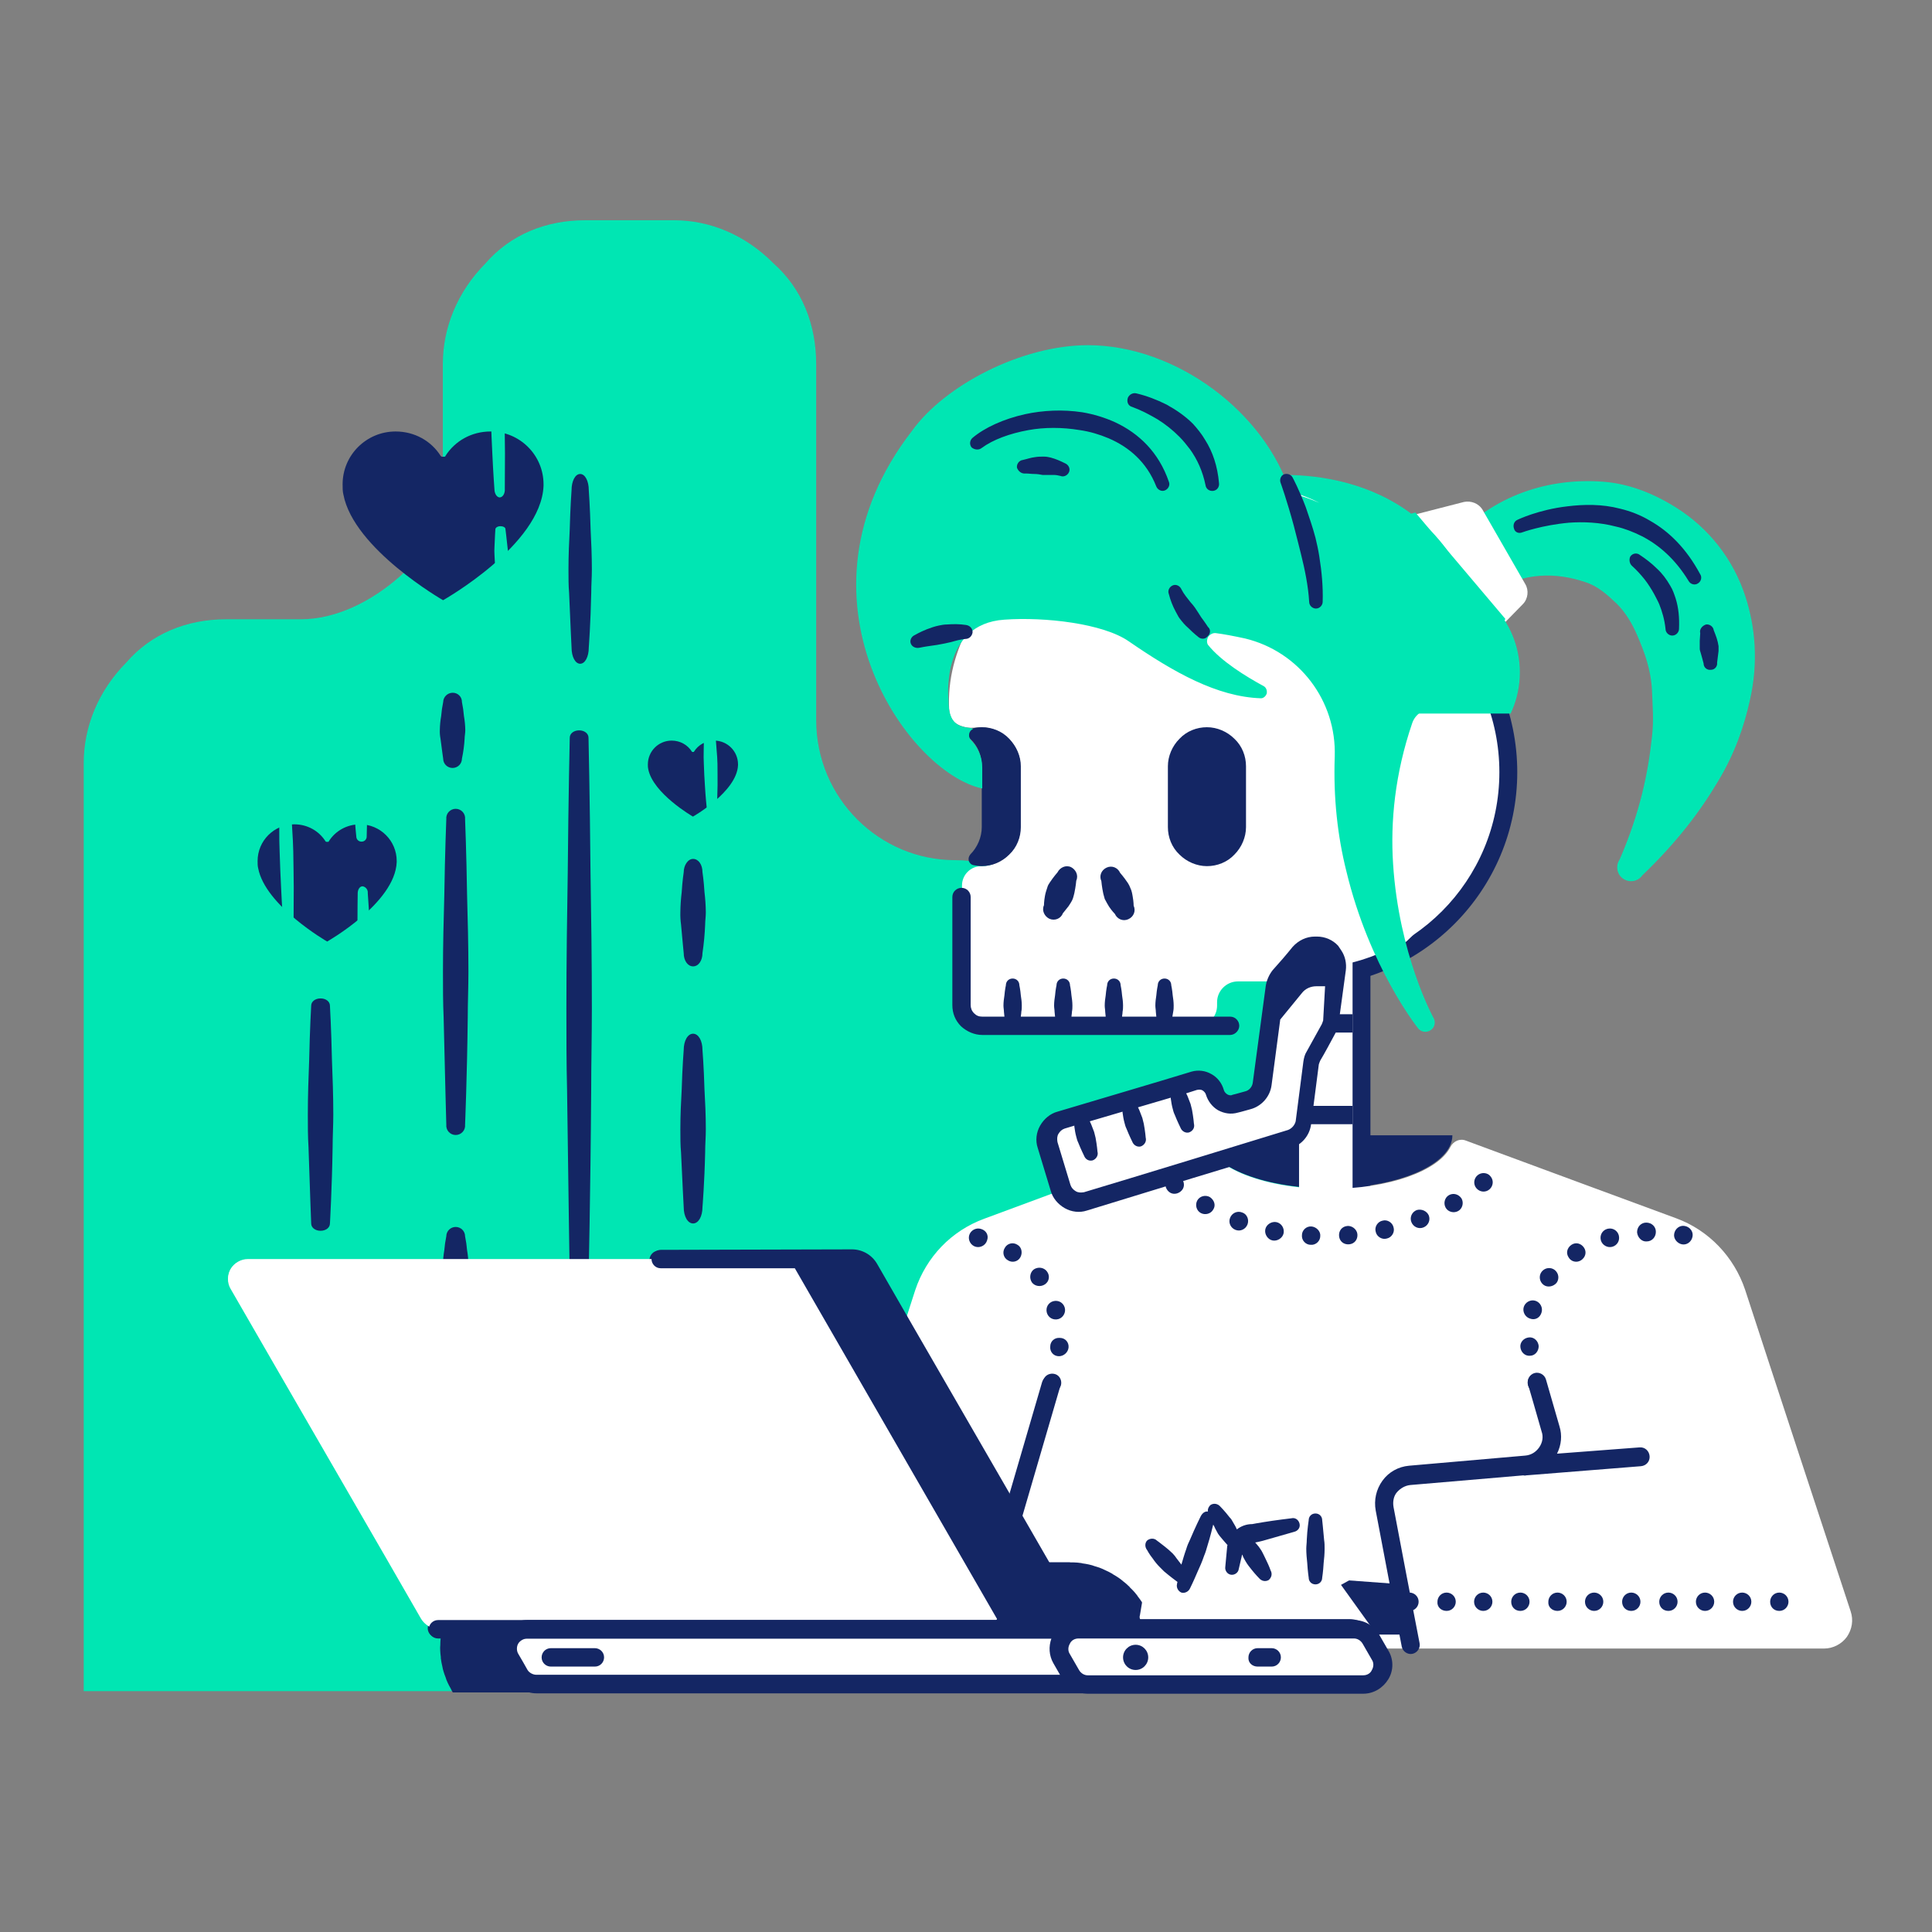 <svg width="420" height="420" viewBox="0 0 420 420" fill="none" xmlns="http://www.w3.org/2000/svg">
<rect x="0" y="0" width="420" height="420" fill="#808080" stroke="none"/>
<g clip-path="url(#clip0_4_778)">
<path d="M296.248 270.48C296.682 270.48 297.115 270.287 297.425 269.966C297.734 269.645 297.92 269.195 297.92 268.745C297.92 258.305 297.92 203.695 297.92 193.255C297.92 192.805 297.734 192.355 297.425 192.034C297.115 191.713 296.682 191.52 296.248 191.52C294.422 191.52 291.76 191.52 291.76 191.52L291.76 270.448L296.248 270.48Z" fill="#142664"/>
</g>
<g clip-path="url(#clip1_4_778)">
<path d="M244.627 169.73C237.44 169.73 231.56 175.672 231.56 182.935C231.56 207.364 231.56 239.056 231.56 263.155C231.56 270.418 237.44 276.36 244.627 276.36C255.407 276.36 264.553 276.36 275.333 276.36C282.52 276.36 288.4 270.418 288.4 263.155C288.4 245.989 288.4 235.755 288.4 219.909C288.4 213.967 283.5 209.015 277.62 209.015C271.74 209.015 266.84 204.063 266.84 198.121V182.605C266.84 178.974 265.533 175.672 262.92 173.361C260.307 170.72 257.04 169.4 253.773 169.4C249.2 169.73 249.853 169.73 244.627 169.73Z" fill="#00E6B3"/>
</g>
<g clip-path="url(#clip2_4_778)">
<path d="M283.368 212.529C307.959 212.529 327.895 192.53 327.895 167.86C327.895 143.19 307.959 123.191 283.368 123.191C258.776 123.191 238.84 143.19 238.84 167.86C238.84 192.53 258.776 212.529 283.368 212.529Z" fill="white"/>
<path d="M283.368 125.142C306.911 125.142 325.95 144.242 325.95 167.86C325.95 191.478 306.911 210.578 283.368 210.578C282.242 210.578 281.423 211.502 281.423 212.529C281.423 213.658 282.344 214.48 283.368 214.48C309.06 214.48 329.84 193.532 329.84 167.86C329.84 142.085 308.958 121.24 283.368 121.24C282.242 121.24 281.423 122.164 281.423 123.191C281.423 124.218 282.344 125.142 283.368 125.142Z" fill="#142664"/>
</g>
<g clip-path="url(#clip3_4_778)">
<path d="M206.686 416.64C223.807 416.71 237.72 402.698 237.72 385.387V217.47C237.72 201.058 224.58 186.99 207.575 186.99C191.343 186.99 177.429 173.705 177.429 156.511C177.429 133.847 177.429 102.586 177.429 79.141C177.429 70.544 174.337 62.729 168.154 57.258C161.97 51.006 154.241 47.88 146.511 47.88H127.187C118.685 47.88 110.955 51.006 105.544 57.258C99.361 63.51 96.269 71.326 96.269 79.141C96.269 86.956 96.269 95.553 96.269 103.368C96.269 111.965 93.177 119.78 86.993 125.25C80.81 130.721 73.08 134.629 65.35 134.629C59.94 134.629 54.529 134.629 49.118 134.629C40.616 134.629 32.886 137.755 27.476 144.007C21.292 150.259 18.2 158.074 18.2 165.889V384.777C18.2 401.994 31.974 415.976 49.002 416.038L206.686 416.64Z" fill="#00E6B3"/>
</g>
<g clip-path="url(#clip4_4_778)">
<path d="M67.648 218.639C67.648 218.639 67.357 223.646 67.211 230.472C67.066 234.113 66.92 238.208 66.92 242.304C66.92 244.693 66.92 247.079 67.066 249.358C67.357 258.459 67.648 265.968 67.648 265.968C67.648 266.878 68.522 267.56 69.688 267.56C70.853 267.56 71.727 266.877 71.727 265.968C71.727 265.968 72.164 258.459 72.309 249.358C72.309 247.082 72.455 244.693 72.455 242.304C72.455 238.208 72.309 234.113 72.164 230.472C72.018 223.646 71.727 218.639 71.727 218.639C71.727 217.729 70.853 217.048 69.688 217.048C68.522 217.048 67.648 217.729 67.648 218.639Z" fill="#142664"/>
<path d="M97.024 178.069C97.024 178.069 96.733 185.096 96.587 194.677C96.442 199.787 96.296 205.53 96.296 211.284C96.296 214.637 96.296 217.991 96.442 221.185C96.733 233.96 97.024 244.499 97.024 244.499C96.996 244.782 97.027 245.068 97.117 245.338C97.206 245.608 97.352 245.857 97.544 246.068C97.736 246.279 97.971 246.447 98.232 246.563C98.494 246.678 98.777 246.738 99.064 246.738C99.35 246.738 99.633 246.678 99.895 246.563C100.157 246.447 100.391 246.279 100.583 246.068C100.775 245.857 100.921 245.608 101.01 245.338C101.1 245.068 101.131 244.782 101.103 244.499C101.103 244.499 101.54 233.96 101.685 221.185C101.685 217.991 101.831 214.637 101.831 211.284C101.831 205.535 101.685 199.787 101.54 194.677C101.394 185.096 101.103 178.069 101.103 178.069C101.131 177.786 101.1 177.5 101.01 177.23C100.921 176.959 100.775 176.711 100.583 176.5C100.391 176.289 100.157 176.12 99.895 176.005C99.633 175.89 99.35 175.83 99.064 175.83C98.777 175.83 98.494 175.89 98.232 176.005C97.971 176.12 97.736 176.289 97.544 176.5C97.352 176.711 97.206 176.959 97.117 177.23C97.027 177.5 96.996 177.786 97.024 178.069Z" fill="#142664"/>
<path d="M123.859 160.382C123.859 160.382 123.567 172.908 123.422 189.803C123.276 198.775 123.13 208.996 123.13 219.224C123.13 225.201 123.13 231.177 123.276 236.923C123.567 259.449 123.859 278.182 123.859 278.182C123.859 279.102 124.733 279.791 125.898 279.791C127.063 279.791 127.937 279.102 127.937 278.182C127.937 278.182 128.374 259.449 128.52 236.923C128.52 231.177 128.665 225.202 128.665 219.224C128.665 208.996 128.52 198.768 128.374 189.803C128.228 172.908 127.937 160.382 127.937 160.382C127.937 159.462 127.063 158.773 125.898 158.773C124.733 158.773 123.859 159.462 123.859 160.382Z" fill="#142664"/>
<path d="M148.633 228.266C148.633 228.266 148.342 231.808 148.196 236.868C148.051 239.398 147.905 242.434 147.905 245.47C147.905 247.241 147.905 249.012 148.051 250.535C148.342 257.112 148.633 262.426 148.633 262.426C148.633 264.451 149.507 265.968 150.673 265.968C151.838 265.968 152.712 264.446 152.712 262.421C152.712 262.421 153.149 257.107 153.294 250.53C153.294 248.759 153.44 247.241 153.44 245.466C153.44 242.427 153.294 239.388 153.149 236.864C153.003 231.799 152.712 228.261 152.712 228.261C152.712 226.235 151.838 224.719 150.673 224.719C149.507 224.719 148.633 226.241 148.633 228.266Z" fill="#142664"/>
<path d="M124.25 106.582C124.25 106.582 123.982 110.125 123.85 115.187C123.716 117.718 123.582 120.754 123.582 123.791C123.582 125.563 123.582 127.334 123.716 128.856C123.982 135.436 124.25 140.75 124.25 140.75C124.25 142.776 125.053 144.292 126.124 144.292C127.194 144.292 127.997 142.774 127.997 140.75C127.997 140.75 128.397 135.436 128.531 128.856C128.531 127.085 128.665 125.567 128.665 123.791C128.665 120.752 128.531 117.714 128.397 115.187C128.263 110.122 127.997 106.582 127.997 106.582C127.997 104.557 127.194 103.04 126.124 103.04C125.053 103.04 124.25 104.558 124.25 106.582Z" fill="#142664"/>
<path d="M96.343 152.623C96.135 153.626 95.989 154.641 95.906 155.662C95.73 156.666 95.632 157.682 95.614 158.701C95.59 159.331 95.639 159.963 95.76 160.582C96.051 162.897 96.343 164.923 96.343 164.923C96.343 165.461 96.557 165.976 96.94 166.356C97.322 166.736 97.841 166.949 98.382 166.949C98.923 166.949 99.441 166.736 99.824 166.356C100.206 165.976 100.421 165.461 100.421 164.923C100.725 163.493 100.92 162.042 101.004 160.582C101.004 160.003 101.149 159.424 101.149 158.701C101.131 157.682 101.034 156.666 100.858 155.662C100.775 154.641 100.629 153.626 100.421 152.623C100.428 152.355 100.379 152.089 100.279 151.84C100.179 151.591 100.029 151.365 99.838 151.176C99.648 150.987 99.42 150.838 99.17 150.738C98.919 150.639 98.651 150.591 98.382 150.597C97.844 150.608 97.332 150.825 96.952 151.203C96.572 151.58 96.354 152.089 96.343 152.623Z" fill="#142664"/>
<path d="M148.633 189.619C148.633 189.619 148.342 191.479 148.196 193.961C148.02 195.402 147.923 196.851 147.905 198.302C147.881 199.2 147.93 200.098 148.051 200.988C148.342 204.294 148.633 207.186 148.633 207.186C148.633 208.838 149.507 210.08 150.673 210.08C151.838 210.08 152.712 208.84 152.712 207.186C153.017 205.13 153.212 203.059 153.294 200.982C153.294 200.156 153.44 199.329 153.44 198.296C153.423 196.845 153.325 195.396 153.149 193.955C153.003 191.476 152.712 189.614 152.712 189.614C152.712 187.961 151.838 186.72 150.673 186.72C149.507 186.72 148.633 188.167 148.633 189.614V189.619Z" fill="#142664"/>
<path d="M97.024 268.754C96.817 269.757 96.671 270.772 96.587 271.793C96.411 272.797 96.314 273.813 96.296 274.831C96.272 275.462 96.321 276.093 96.442 276.713C96.733 279.028 97.024 281.054 97.024 281.054C97.024 281.591 97.239 282.107 97.622 282.487C98.004 282.866 98.523 283.08 99.064 283.08C99.604 283.08 100.123 282.866 100.505 282.487C100.888 282.107 101.103 281.591 101.103 281.054C101.407 279.624 101.602 278.172 101.685 276.713C101.685 276.134 101.831 275.555 101.831 274.831C101.813 273.813 101.716 272.797 101.54 271.793C101.456 270.772 101.31 269.757 101.103 268.754C101.103 268.216 100.888 267.701 100.505 267.321C100.123 266.941 99.604 266.728 99.064 266.728C98.523 266.728 98.004 266.941 97.622 267.321C97.239 267.701 97.024 268.216 97.024 268.754Z" fill="#142664"/>
</g>
<g clip-path="url(#clip5_4_778)">
<path d="M261.961 246.804H315.736C315.736 253.201 303.681 258.339 288.796 258.339C274.016 258.339 261.961 253.201 261.961 246.804Z" fill="#142664"/>
<path d="M288.22 199.406C291.433 199.406 294.037 202.012 294.037 205.226V263.058H282.402V205.226C282.402 202.012 285.007 199.406 288.22 199.406Z" fill="white"/>
<path d="M282.402 244.392H294.037V240.408H282.402V244.392Z" fill="#142664"/>
<path d="M282.402 224.469H294.037V220.484H282.402V224.469Z" fill="#142664"/>
<path d="M364.375 264.84C371.503 267.462 376.954 273.229 379.365 280.36C385.34 298.711 397.08 334.364 402.321 350.303C402.95 352.191 402.636 354.183 401.483 355.861C400.33 357.434 398.443 358.378 396.556 358.378C362.069 358.378 232.715 358.378 202.945 358.378C201.268 358.378 199.8 357.748 198.647 356.595C197.494 355.441 196.865 353.868 196.865 352.296V286.966C196.865 286.966 197.808 284.03 198.961 280.465C201.372 273.229 206.823 267.567 213.951 264.945L262.066 247.119C262.276 253.41 274.226 258.444 289.006 258.444C301.899 258.444 312.696 254.564 315.317 249.321C315.946 248.062 317.413 247.433 318.671 247.958C328.839 251.733 364.375 264.84 364.375 264.84Z" fill="white"/>
<path d="M285.127 266.623C283.974 266.518 283.031 267.462 283.031 268.511C282.926 269.664 283.869 270.608 284.918 270.608C286.071 270.713 287.014 269.769 287.014 268.72C287.119 267.672 286.176 266.728 285.127 266.623ZM292.884 266.518C291.731 266.623 290.998 267.567 291.102 268.72C291.207 269.874 292.151 270.608 293.304 270.503C294.457 270.398 295.191 269.454 295.086 268.301C294.981 267.252 293.933 266.413 292.884 266.518ZM277.475 265.679C276.427 265.47 275.274 266.204 275.064 267.252C274.855 268.301 275.588 269.454 276.637 269.664C277.685 269.874 278.838 269.14 279.048 268.091C279.257 266.938 278.523 265.889 277.475 265.679ZM300.537 265.365C299.488 265.574 298.755 266.728 299.069 267.777C299.279 268.825 300.432 269.559 301.48 269.245C302.528 269.035 303.262 267.881 302.948 266.833C302.738 265.784 301.585 265.05 300.537 265.365ZM270.033 263.582C268.984 263.163 267.831 263.687 267.412 264.736C266.993 265.784 267.517 266.938 268.565 267.357C269.613 267.777 270.766 267.252 271.186 266.204C271.605 265.155 271.081 263.897 270.033 263.582ZM307.979 263.058C306.931 263.477 306.407 264.631 306.826 265.679C307.245 266.728 308.398 267.252 309.447 266.833C310.495 266.413 311.019 265.26 310.6 264.211C310.18 263.268 309.027 262.743 307.979 263.058ZM263.009 260.227C262.066 259.702 260.808 260.017 260.284 260.961C259.76 261.904 260.074 263.163 261.018 263.687C261.961 264.211 263.219 263.897 263.743 262.953C264.372 262.009 263.953 260.856 263.009 260.227ZM315.002 259.807C314.059 260.331 313.744 261.59 314.269 262.533C314.793 263.477 316.051 263.792 316.994 263.268C317.937 262.743 318.252 261.485 317.728 260.541C317.099 259.597 315.946 259.283 315.002 259.807ZM256.615 255.927C255.776 255.193 254.519 255.403 253.785 256.242C253.051 257.081 253.261 258.339 254.099 259.073C254.938 259.807 256.196 259.597 256.929 258.758C257.663 257.92 257.454 256.661 256.615 255.927ZM321.187 255.508C320.348 256.242 320.244 257.5 320.977 258.339C321.711 259.178 322.969 259.283 323.808 258.549C324.646 257.815 324.751 256.556 324.017 255.717C323.388 254.879 322.026 254.774 321.187 255.508Z" fill="#142664"/>
<path d="M386.807 350.198C387.96 350.198 388.799 349.255 388.799 348.206C388.799 347.052 387.856 346.214 386.807 346.214C385.654 346.214 384.816 347.157 384.816 348.206C384.816 349.359 385.654 350.198 386.807 350.198ZM378.736 350.198C379.889 350.198 380.728 349.255 380.728 348.206C380.728 347.052 379.784 346.214 378.736 346.214C377.583 346.214 376.744 347.157 376.744 348.206C376.744 349.359 377.688 350.198 378.736 350.198ZM370.664 350.198C371.817 350.198 372.656 349.255 372.656 348.206C372.656 347.052 371.713 346.214 370.664 346.214C369.511 346.214 368.673 347.157 368.673 348.206C368.673 349.359 369.616 350.198 370.664 350.198ZM362.698 350.198C363.851 350.198 364.689 349.255 364.689 348.206C364.689 347.052 363.746 346.214 362.698 346.214C361.545 346.214 360.706 347.157 360.706 348.206C360.706 349.359 361.545 350.198 362.698 350.198ZM354.626 350.198C355.779 350.198 356.618 349.255 356.618 348.206C356.618 347.052 355.674 346.214 354.626 346.214C353.473 346.214 352.634 347.157 352.634 348.206C352.634 349.359 353.473 350.198 354.626 350.198ZM346.555 350.198C347.708 350.198 348.546 349.255 348.546 348.206C348.546 347.052 347.603 346.214 346.555 346.214C345.402 346.214 344.563 347.157 344.563 348.206C344.563 349.359 345.506 350.198 346.555 350.198ZM338.588 350.198C339.741 350.198 340.58 349.255 340.58 348.206C340.58 347.052 339.636 346.214 338.588 346.214C337.435 346.214 336.596 347.157 336.596 348.206C336.491 349.359 337.435 350.198 338.588 350.198ZM330.516 350.198C331.67 350.198 332.508 349.255 332.508 348.206C332.508 347.052 331.565 346.214 330.516 346.214C329.363 346.214 328.525 347.157 328.525 348.206C328.525 349.359 329.363 350.198 330.516 350.198ZM322.445 350.198C323.598 350.198 324.437 349.255 324.437 348.206C324.437 347.052 323.493 346.214 322.445 346.214C321.292 346.214 320.453 347.157 320.453 348.206C320.453 349.359 321.397 350.198 322.445 350.198ZM314.478 350.198C315.631 350.198 316.47 349.255 316.47 348.206C316.47 347.052 315.527 346.214 314.478 346.214C313.325 346.214 312.487 347.157 312.487 348.206C312.382 349.359 313.325 350.198 314.478 350.198ZM306.407 350.198C307.56 350.198 308.398 349.255 308.398 348.206C308.398 347.052 307.455 346.214 306.407 346.214V350.198Z" fill="#142664"/>
<path d="M307.455 355.336H273.177L304.101 337.72L307.455 355.336Z" fill="white"/>
<path d="M170.868 273.859C172.336 273.859 173.803 274.697 174.537 275.956C180.407 286.232 206.299 330.904 215.943 347.682C216.677 348.94 216.677 350.618 215.943 351.876C215.209 353.134 213.742 353.973 212.274 353.973C187.85 353.973 109.965 353.973 95.185 353.973C93.717 353.973 92.25 353.134 91.516 351.876C85.646 341.6 59.754 296.928 50.11 280.15C49.377 278.892 49.377 277.214 50.11 275.956C50.844 274.697 52.312 273.859 53.779 273.859C78.203 273.859 156.088 273.859 170.868 273.859Z" fill="white"/>
<path d="M236.174 356.071C235.44 354.812 233.973 353.973 232.505 353.973C217.62 353.973 138.792 353.973 114.263 353.973C112.796 353.973 111.328 354.812 110.594 356.071C109.86 357.329 109.86 359.007 110.594 360.265C111.328 361.523 112.062 362.782 112.586 363.726C113.32 364.984 114.787 365.823 116.255 365.823C131.14 365.823 209.968 365.823 234.497 365.823C235.965 365.823 237.432 364.984 238.166 363.726C238.9 362.467 238.9 360.789 238.166 359.531C237.432 358.273 236.698 357.119 236.174 356.071Z" fill="white" stroke="#142664" stroke-width="28.721" stroke-miterlimit="1.438" stroke-linecap="round" stroke-linejoin="round"/>
<path d="M200.429 355.022L204.203 360.999C204.832 361.943 206.089 362.153 207.033 361.628C207.976 360.999 208.186 359.741 207.662 358.902L203.888 352.925C203.259 351.981 202.001 351.771 201.058 352.296C200.114 352.925 199.8 354.078 200.429 355.022Z" fill="white"/>
<path d="M207.872 355.022L211.645 360.999C212.274 361.943 213.532 362.153 214.371 361.628C215.314 360.999 215.524 359.741 215 358.902L211.226 352.925C210.597 351.981 209.339 351.771 208.396 352.296C207.557 352.925 207.347 354.078 207.872 355.022Z" fill="white"/>
<path d="M216.153 355.022L219.926 360.999C220.555 361.943 221.813 362.153 222.757 361.628C223.7 360.999 223.91 359.741 223.386 358.902L219.612 352.925C218.983 351.981 217.725 351.771 216.886 352.296C215.838 352.925 215.524 354.078 216.153 355.022Z" fill="white"/>
<path d="M226.53 300.494L218.144 329.226C217.83 330.275 218.459 331.428 219.507 331.743C220.555 332.057 221.708 331.428 222.023 330.379L230.409 301.647C230.723 300.598 230.094 299.445 229.046 299.13C227.998 298.816 226.845 299.34 226.53 300.494Z" fill="#142664"/>
<path d="M299.279 355.337L291.522 344.536L295.505 342.334L305.358 344.536L307.35 355.337H299.279Z" fill="#142664"/>
<path d="M264.582 331.113V342.648L256.72 342.019L253.68 352.4C253.365 353.449 251.164 354.078 250.116 353.763C249.068 353.449 247.39 352.295 247.81 351.142L250.326 336.147C250.85 334.364 252.527 333.211 254.309 333.211L264.582 331.113Z" fill="white"/>
<path d="M300.851 326.919C300.851 327.338 300.851 327.653 300.956 328.072L301.48 330.589L291.941 342.019L267.936 336.776L263.114 346.528C262.59 347.577 260.389 347.787 259.34 347.262C258.292 346.738 256.929 345.27 257.454 344.326L262.59 329.96C263.429 328.282 265.211 327.443 267.097 327.758L300.851 326.919Z" fill="white"/>
<path d="M300.851 327.443C300.851 327.653 300.851 327.863 300.956 328.177L303.996 344.326C303.891 344.326 303.681 344.326 303.577 344.326L275.064 342.229L272.024 352.61C271.71 353.659 269.509 354.288 268.46 353.973C267.412 353.659 265.735 352.505 266.154 351.352L268.67 336.356C269.194 334.574 270.871 333.42 272.653 333.42L300.851 327.443Z" fill="white"/>
<path d="M262.59 328.597C262.485 328.072 262.8 327.443 263.219 327.129C263.953 326.709 264.791 326.919 265.316 327.548C265.316 327.548 266.259 328.492 267.307 329.855C267.622 330.17 267.831 330.484 268.041 330.904C268.355 331.428 268.67 331.952 268.88 332.477C269.823 331.743 270.976 331.323 272.234 331.323C272.653 331.218 273.492 331.113 274.645 330.904C277.161 330.484 280.725 330.065 280.725 330.065C281.563 329.855 282.297 330.379 282.507 331.218C282.716 332.057 282.192 332.791 281.354 333.001C281.354 333.001 277.999 333.945 275.484 334.679C274.121 335.098 272.968 335.308 272.968 335.308H272.863C273.073 335.518 273.177 335.727 273.387 335.937C273.701 336.252 273.911 336.671 274.226 337.091C274.645 337.825 274.959 338.559 275.274 339.188C275.903 340.446 276.217 341.39 276.217 341.39C276.637 342.124 276.427 342.963 275.798 343.487C275.064 343.907 274.226 343.697 273.701 343.068C273.701 343.068 272.968 342.334 272.129 341.285C271.71 340.761 271.186 340.132 270.766 339.397C270.557 338.978 270.242 338.559 270.137 338.139C270.137 338.034 270.033 338.034 270.033 337.929L269.299 341.075C269.194 341.914 268.355 342.438 267.622 342.334C266.783 342.229 266.259 341.39 266.364 340.656L266.783 336.147C266.783 336.042 266.783 335.937 266.888 335.937C266.678 335.727 266.469 335.413 266.154 335.098C265.735 334.574 265.211 334.05 264.791 333.42C264.582 333.001 264.372 332.686 264.162 332.267C264.058 331.952 263.848 331.638 263.743 331.428C263.533 332.267 263.114 334.05 262.485 336.042C262.276 336.776 262.066 337.51 261.751 338.244C261.332 339.502 260.808 340.656 260.284 341.809C259.445 343.802 258.712 345.27 258.712 345.27C258.397 346.004 257.558 346.423 256.825 346.214C256.091 345.899 255.672 345.06 255.881 344.326C255.881 344.326 255.881 344.116 255.986 343.907C255.881 343.802 255.672 343.697 255.567 343.592C255.567 343.592 254.414 342.753 253.051 341.6C252.737 341.285 252.422 340.97 252.108 340.656C251.583 340.132 251.059 339.502 250.64 338.873C249.801 337.825 249.382 336.986 249.382 336.986C248.858 336.356 248.858 335.413 249.382 334.888C250.011 334.364 250.954 334.364 251.479 334.888C251.479 334.888 252.212 335.413 253.261 336.252C253.785 336.671 254.414 337.195 254.938 337.72C255.252 338.034 255.567 338.454 255.776 338.768C256.196 339.293 256.51 339.712 256.825 340.132C257.139 339.083 257.454 337.929 257.873 336.776C258.083 336.042 258.397 335.308 258.712 334.679C259.865 331.952 260.913 329.855 260.913 329.855C261.332 328.911 261.961 328.492 262.59 328.597ZM287.434 342.963C287.434 342.963 287.643 341.704 287.748 339.817C287.853 338.873 287.958 337.825 287.958 336.671C287.958 336.042 287.958 335.413 287.853 334.784C287.643 332.372 287.434 330.484 287.434 330.484C287.434 329.645 286.805 329.016 285.966 329.016C285.127 329.016 284.498 329.645 284.498 330.484C284.498 330.484 284.184 332.477 284.079 334.784C284.079 335.413 283.974 336.042 283.974 336.671C283.974 337.72 284.079 338.873 284.184 339.817C284.289 341.6 284.498 342.963 284.498 342.963C284.498 343.802 285.127 344.431 285.966 344.431C286.805 344.431 287.434 343.802 287.434 342.963Z" fill="#142664"/>
<path d="M296.973 356.071C296.239 354.812 294.771 353.973 293.304 353.973C283.765 353.973 248.963 353.973 233.658 353.973C232.191 353.973 230.723 354.812 229.99 356.071C229.256 357.329 229.256 359.007 229.99 360.265C230.723 361.523 231.457 362.782 231.981 363.726C232.715 364.984 234.183 365.823 235.65 365.823C245.189 365.823 279.991 365.823 295.295 365.823C296.763 365.823 298.23 364.984 298.964 363.726C299.698 362.467 299.698 360.789 298.964 359.531C298.23 358.273 297.497 357.119 296.973 356.071Z" fill="white"/>
<path d="M184.6 271.761C186.802 271.761 188.898 272.915 190.051 274.907C195.921 285.184 221.813 329.855 231.457 346.633C232.4 348.311 232.505 350.198 231.876 351.981H293.304C295.505 351.981 297.601 353.134 298.754 355.127L300.746 358.587C301.899 360.475 301.899 362.887 300.746 364.774C299.593 366.662 297.601 367.92 295.295 367.92C279.991 367.92 245.189 367.92 235.65 367.92C233.449 367.92 231.352 366.767 230.199 364.774C229.675 363.83 228.941 362.572 228.207 361.314C227.264 359.636 227.159 357.748 227.788 355.966H159.128L160.91 358.797C161.329 359.426 161.329 360.16 161.015 360.894C160.7 361.523 159.967 361.943 159.233 361.943H149.379C148.646 361.943 148.017 361.628 147.702 360.999L144.453 355.966H94.975C93.822 355.966 92.984 355.022 92.984 353.973C92.984 352.82 93.927 351.981 94.975 351.981H216.153L172.231 275.851H143.195C142.042 275.851 141.203 274.907 141.203 273.859C141.203 272.81 142.146 271.866 143.195 271.866L184.6 271.761ZM293.304 355.966H233.658C232.82 355.966 232.086 356.385 231.771 357.119C231.352 357.853 231.352 358.692 231.771 359.321C232.505 360.58 233.239 361.838 233.763 362.782C234.182 363.516 234.916 363.935 235.65 363.935C245.189 363.935 279.991 363.935 295.295 363.935C296.134 363.935 296.868 363.516 297.182 362.782C297.601 362.048 297.601 361.209 297.182 360.58L295.19 357.119C294.771 356.385 294.037 355.966 293.304 355.966ZM192.148 362.048H194.978C196.131 362.048 196.97 361.104 196.97 360.055C196.97 358.902 196.026 358.063 194.978 358.063H192.148C190.995 358.063 190.156 359.007 190.156 360.055C190.156 361.209 190.995 362.048 192.148 362.048ZM135.857 362.048H138.687C139.84 362.048 140.679 361.104 140.679 360.055C140.679 358.902 139.735 358.063 138.687 358.063H135.857C134.704 358.063 133.865 359.007 133.865 360.055C133.865 361.209 134.809 362.048 135.857 362.048ZM262.485 362.048H265.525C266.678 362.048 267.517 361.104 267.517 360.055C267.517 358.902 266.573 358.063 265.525 358.063H262.485C261.332 358.063 260.493 359.007 260.493 360.055C260.493 361.209 261.332 362.048 262.485 362.048ZM272.443 362.048H275.483C276.636 362.048 277.475 361.104 277.475 360.055C277.475 358.902 276.532 358.063 275.483 358.063H272.443C271.29 358.063 270.452 359.007 270.452 360.055C270.347 361.209 271.29 362.048 272.443 362.048ZM119.399 362.048H128.938C130.092 362.048 130.93 361.104 130.93 360.055C130.93 358.902 129.987 358.063 128.938 358.063H119.399C118.246 358.063 117.408 359.007 117.408 360.055C117.408 361.209 118.351 362.048 119.399 362.048ZM150.532 357.958H155.669L154.411 356.071H149.274L150.532 357.958Z" fill="#142664"/>
<path d="M246.028 362.782C247.533 362.782 248.753 361.561 248.753 360.055C248.753 358.549 247.533 357.329 246.028 357.329C244.522 357.329 243.302 358.549 243.302 360.055C243.302 361.561 244.522 362.782 246.028 362.782Z" fill="#142664"/>
<path d="M331.145 320.732L306.616 322.829C305.463 322.934 304.415 323.563 303.681 324.402C302.948 325.241 302.738 326.499 302.948 327.653C304.31 334.993 307.35 350.723 308.608 357.224C308.818 358.273 308.084 359.321 307.036 359.531C305.987 359.741 304.939 359.007 304.73 357.958C303.472 351.457 300.432 335.727 299.069 328.387C298.65 326.08 299.174 323.773 300.537 321.886C301.899 319.998 303.996 318.845 306.302 318.635C313.325 318.006 324.227 317.062 331.565 316.433C332.823 316.328 333.871 315.699 334.605 314.65C335.338 313.601 335.548 312.343 335.129 311.19C333.766 306.366 332.194 301.018 332.194 301.018C331.879 299.969 332.508 298.816 333.556 298.501C334.605 298.187 335.758 298.816 336.072 299.864C336.072 299.864 337.644 305.317 339.007 310.036C339.636 312.028 339.426 314.126 338.483 316.013L356.408 314.65C357.561 314.545 358.505 315.384 358.609 316.538C358.714 317.691 357.876 318.635 356.723 318.74L331.774 320.732C331.46 320.837 331.25 320.732 331.145 320.732Z" fill="#142664"/>
<path d="M213.427 97.376C215.838 95.593 219.507 94.23 223.595 93.496C227.054 92.867 230.933 92.867 234.707 93.496C236.908 93.81 239.004 94.439 240.996 95.278C245.399 97.166 249.277 100.417 251.374 105.765C251.688 106.499 252.527 106.918 253.261 106.603C253.994 106.289 254.414 105.45 254.099 104.716C251.898 98.319 247.6 94.23 242.464 91.818C240.158 90.769 237.747 90.035 235.231 89.616C231.038 88.987 226.74 89.196 222.861 90.035C218.144 91.084 214.056 92.971 211.436 95.174C210.807 95.698 210.702 96.642 211.226 97.271C211.855 97.795 212.798 97.9 213.427 97.376Z" fill="#142664"/>
<path d="M246.133 88.462C248.124 89.196 249.906 90.14 251.688 91.189C253.365 92.237 254.938 93.496 256.405 94.964C257.244 95.803 257.978 96.746 258.711 97.69C260.284 99.892 261.437 102.409 262.066 105.45C262.171 106.289 262.904 106.813 263.743 106.708C264.582 106.604 265.106 105.869 265.001 105.031C264.686 101.36 263.638 98.215 261.961 95.593C261.227 94.335 260.284 93.181 259.34 92.132C257.663 90.455 255.672 89.091 253.575 87.938C251.479 86.889 249.277 86.05 247.076 85.526C246.342 85.317 245.504 85.736 245.189 86.47C244.875 87.414 245.294 88.253 246.133 88.462Z" fill="#142664"/>
<path d="M222.966 102.933C223.595 102.933 224.224 103.038 224.853 103.038C225.482 103.038 226.111 103.143 226.635 103.248C227.054 103.248 227.474 103.248 227.788 103.248C228.207 103.248 228.627 103.248 229.046 103.248C229.57 103.248 230.094 103.353 230.514 103.458C231.247 103.772 232.086 103.353 232.4 102.619C232.715 101.885 232.296 101.046 231.562 100.731C230.514 100.207 229.57 99.787 228.417 99.473C227.998 99.368 227.474 99.263 226.95 99.263C226.321 99.263 225.692 99.263 225.063 99.368C224.119 99.473 223.281 99.787 222.337 99.997C221.499 100.102 220.975 100.941 221.079 101.675C221.394 102.514 222.128 103.038 222.966 102.933Z" fill="#142664"/>
<path d="M330.936 115.726C330.936 115.726 335.234 114.154 341.104 113.629C344.144 113.419 347.708 113.524 351.272 114.468C353.159 114.888 355.045 115.622 356.932 116.565C360.601 118.453 364.165 121.494 367.1 126.318C367.519 127.052 368.463 127.261 369.092 126.842C369.826 126.422 370.035 125.479 369.616 124.849C366.576 119.187 362.802 115.517 358.714 113.21C356.618 111.951 354.416 111.113 352.215 110.588C348.232 109.54 344.248 109.644 340.789 110.064C334.395 110.798 329.887 113 329.887 113C329.154 113.315 328.839 114.154 329.154 114.992C329.363 115.726 330.202 116.041 330.936 115.726Z" fill="#142664"/>
<path d="M369.616 137.643C369.616 138.167 369.511 138.796 369.511 139.32C369.511 139.845 369.511 140.474 369.511 140.998C369.511 141.313 369.616 141.627 369.721 141.942C369.93 142.676 370.14 143.41 370.35 144.249C370.35 145.088 371.084 145.717 371.922 145.612C372.761 145.612 373.39 144.878 373.285 144.039C373.39 143.2 373.494 142.361 373.599 141.523C373.599 141.208 373.599 140.789 373.599 140.474C373.494 139.845 373.39 139.32 373.18 138.691C372.97 138.062 372.761 137.538 372.551 137.014C372.446 136.175 371.608 135.65 370.874 135.755C369.93 136.07 369.406 136.909 369.616 137.643Z" fill="#142664"/>
<path d="M354.836 123.067C355.779 123.906 356.723 124.954 357.561 126.003C358.295 126.947 359.029 128.1 359.658 129.254C359.972 129.883 360.391 130.617 360.706 131.351C361.335 132.924 361.859 134.707 362.069 136.699C362.069 137.538 362.802 138.167 363.536 138.167C364.375 138.167 365.004 137.433 365.004 136.699C365.108 134.287 364.899 132.085 364.27 130.093C363.955 129.149 363.641 128.205 363.117 127.366C362.278 125.898 361.335 124.64 360.182 123.591C359.029 122.438 357.771 121.494 356.513 120.655C355.884 120.131 354.941 120.236 354.416 120.97C354.102 121.599 354.207 122.543 354.836 123.067Z" fill="#142664"/>
<path d="M335.967 299.969C335.653 298.921 334.5 298.396 333.452 298.711C332.403 299.026 331.879 300.179 332.194 301.228C332.508 302.276 333.661 302.801 334.709 302.486C335.758 302.171 336.282 301.018 335.967 299.969ZM334.5 292.629C334.395 291.475 333.452 290.637 332.403 290.741C331.25 290.846 330.412 291.79 330.516 292.839C330.621 293.992 331.565 294.831 332.613 294.726C333.661 294.726 334.5 293.782 334.5 292.629ZM335.129 285.289C335.443 284.24 334.814 283.087 333.766 282.772C332.718 282.457 331.565 283.087 331.25 284.135C330.936 285.184 331.565 286.337 332.613 286.652C333.766 287.071 334.814 286.442 335.129 285.289ZM338.378 278.892C339.007 278.053 338.902 276.795 337.959 276.061C337.12 275.432 335.862 275.536 335.129 276.48C334.5 277.319 334.605 278.577 335.548 279.311C336.387 279.941 337.645 279.731 338.378 278.892ZM343.724 273.964C344.668 273.334 344.982 272.181 344.353 271.237C343.724 270.293 342.571 269.979 341.628 270.608C340.684 271.237 340.37 272.391 340.999 273.334C341.523 274.278 342.781 274.593 343.724 273.964ZM350.538 271.027C351.586 270.713 352.215 269.664 351.901 268.511C351.586 267.462 350.538 266.833 349.385 267.148C348.337 267.462 347.708 268.511 348.022 269.664C348.337 270.713 349.49 271.342 350.538 271.027ZM365.633 270.503C366.681 270.713 367.729 269.979 367.939 268.825C368.149 267.777 367.415 266.728 366.262 266.518C365.213 266.309 364.165 267.043 363.956 268.196C363.746 269.245 364.584 270.293 365.633 270.503ZM357.981 269.874C359.134 269.874 359.972 268.93 359.972 267.777C359.972 266.623 359.029 265.784 357.876 265.784C356.723 265.784 355.884 266.728 355.884 267.882C355.989 269.035 356.932 269.979 357.981 269.874Z" fill="#142664"/>
<path d="M230.619 301.228C230.933 300.179 230.409 299.025 229.361 298.711C228.312 298.396 227.159 298.921 226.845 299.969C226.53 301.018 227.054 302.171 228.103 302.486C229.151 302.905 230.199 302.276 230.619 301.228ZM232.296 292.944C232.401 291.79 231.562 290.846 230.409 290.846C229.256 290.741 228.312 291.58 228.312 292.734C228.208 293.887 229.046 294.831 230.199 294.831C231.247 294.831 232.191 293.992 232.296 292.944ZM231.457 284.24C231.143 283.191 230.094 282.562 228.941 282.877C227.893 283.191 227.264 284.24 227.579 285.393C227.893 286.442 228.941 287.071 230.094 286.757C231.143 286.442 231.772 285.289 231.457 284.24ZM227.579 276.375C226.95 275.536 225.692 275.327 224.748 275.956C223.91 276.585 223.7 277.843 224.329 278.787C224.958 279.626 226.216 279.836 227.159 279.207C228.103 278.577 228.312 277.319 227.579 276.375ZM221.184 270.608C220.241 269.979 218.983 270.293 218.459 271.237C217.83 272.181 218.144 273.439 219.088 273.964C220.031 274.593 221.289 274.278 221.813 273.334C222.337 272.391 222.128 271.132 221.184 270.608ZM213.218 267.147C212.169 266.833 211.016 267.462 210.702 268.511C210.387 269.559 211.016 270.713 212.064 271.027C213.113 271.342 214.266 270.713 214.58 269.664C215 268.511 214.371 267.462 213.218 267.147Z" fill="#142664"/>
<path d="M211.645 158.196C210.282 158.301 208.291 157.881 207.347 156.832C206.404 155.784 206.299 154.421 206.299 153.057C205.88 126.947 238.166 105.135 266.573 105.135C298.23 105.135 324.017 130.827 324.017 162.6C324.017 179.168 316.994 194.059 305.883 204.545C305.044 205.279 303.996 205.698 302.843 205.698C299.069 205.698 290.159 205.698 286.071 205.698C284.813 205.698 283.555 206.223 282.716 207.271C281.563 208.634 279.991 210.417 278.838 211.78C277.999 212.724 276.741 213.353 275.483 213.353C273.806 213.353 271.29 213.353 269.089 213.353C266.678 213.353 264.582 215.346 264.582 217.862C264.582 218.072 264.582 218.387 264.582 218.596C264.582 221.113 262.59 223.105 260.074 223.105C249.697 223.105 224.015 223.105 213.637 223.105C211.121 223.105 209.129 221.113 209.129 218.596C209.129 211.99 209.129 199.616 209.129 192.486C209.129 190.179 211.016 188.291 213.322 188.291C215.524 188.291 217.725 187.452 219.297 185.774C220.87 184.202 221.813 181.999 221.813 179.797C221.813 175.708 221.813 170.674 221.813 166.585C221.813 164.383 220.975 162.18 219.297 160.608C217.725 159.035 215.524 158.091 213.322 158.091C212.903 158.091 212.379 158.091 211.645 158.196Z" fill="white"/>
<path d="M324.541 128.625C331.25 124.325 338.378 124.43 344.563 126.527C347.288 127.366 349.385 129.254 351.481 131.246C353.368 133.134 354.836 135.545 355.989 138.272C357.456 141.732 358.924 145.507 359.134 150.226C359.238 153.267 359.553 156.518 359.134 160.083C358.295 168.053 356.513 176.651 352.11 186.823C351.167 188.186 351.481 190.074 352.844 191.018C354.207 191.961 356.094 191.647 357.037 190.283C364.375 183.258 369.511 176.547 373.494 169.835C377.163 163.753 379.155 157.881 380.413 152.219C382.3 143.934 381.566 136.279 379.469 129.778C376.744 121.284 371.188 114.678 364.584 110.483C359.658 107.338 354.207 105.135 348.441 104.716C337.016 103.877 324.646 107.338 315.317 117.929C312.277 120.55 311.962 125.059 314.478 128.1C316.994 130.827 321.501 131.246 324.541 128.625Z" fill="#00E6B3"/>
<path d="M290.578 210.627C290.788 209.368 290.369 208.11 289.53 207.166C288.691 206.223 287.538 205.698 286.28 205.698C286.176 205.698 286.071 205.698 285.861 205.698C284.603 205.698 283.345 206.223 282.612 207.166C281.249 208.634 279.362 210.941 278.209 212.305C277.685 212.934 277.265 213.773 277.161 214.612C276.637 218.491 275.064 230.236 274.33 235.689C274.121 237.367 272.863 238.835 271.186 239.254C270.347 239.464 269.404 239.778 268.46 239.988C267.517 240.198 266.573 240.093 265.735 239.674C264.896 239.254 264.267 238.415 264.058 237.471C263.848 236.528 263.219 235.689 262.38 235.269C261.542 234.745 260.493 234.64 259.55 234.955C252.736 236.947 237.746 241.456 230.409 243.658C229.256 243.973 228.417 244.707 227.788 245.756C227.264 246.804 227.159 247.958 227.474 249.111C228.312 251.942 229.465 255.613 230.304 258.444C230.618 259.597 231.352 260.436 232.4 261.065C233.449 261.59 234.602 261.695 235.755 261.38C245.923 258.339 271.605 250.474 280.096 247.853C281.773 247.329 282.926 245.965 283.136 244.288C283.66 240.408 284.498 233.592 284.813 231.285C284.918 230.76 285.023 230.236 285.337 229.712C286.071 228.348 287.853 225.203 288.587 223.839C288.796 223.42 289.006 222.896 289.111 222.371C289.215 220.169 289.949 214.716 290.578 210.627Z" fill="white"/>
<path d="M270.871 166.585C270.871 164.383 270.033 162.18 268.355 160.608C266.783 159.035 264.582 158.091 262.38 158.091C260.179 158.091 257.978 158.93 256.405 160.608C254.833 162.18 253.889 164.383 253.889 166.585C253.889 170.674 253.889 175.708 253.889 179.797C253.889 181.999 254.728 184.201 256.405 185.774C257.978 187.347 260.179 188.291 262.38 188.291C264.582 188.291 266.783 187.452 268.355 185.774C269.928 184.201 270.871 181.999 270.871 179.797C270.871 175.603 270.871 170.674 270.871 166.585Z" fill="#142664"/>
<path d="M210.911 160.608C210.597 160.293 210.387 159.769 210.597 159.244C210.702 158.72 211.121 158.405 211.645 158.301C212.274 158.196 212.798 158.091 213.427 158.091C215.629 158.091 217.83 158.93 219.402 160.608C220.975 162.285 221.918 164.383 221.918 166.585C221.918 170.674 221.918 175.708 221.918 179.797C221.918 181.999 221.079 184.201 219.402 185.774C217.83 187.347 215.629 188.291 213.427 188.291C212.798 188.291 212.274 188.186 211.645 188.081C211.121 187.977 210.807 187.662 210.597 187.138C210.492 186.613 210.597 186.194 210.911 185.774C212.484 184.201 213.427 181.999 213.427 179.797C213.427 175.708 213.427 170.674 213.427 166.585C213.427 164.278 212.589 162.18 210.911 160.608Z" fill="#142664"/>
<path d="M231.038 198.568C231.038 198.568 231.562 197.938 232.296 196.995C232.61 196.47 233.029 195.946 233.239 195.317C233.344 195.002 233.449 194.583 233.554 194.163C233.868 192.695 233.973 191.437 233.973 191.437C234.497 190.283 233.868 189.025 232.82 188.501C231.667 187.977 230.409 188.606 229.885 189.654C229.885 189.654 229.046 190.598 228.208 191.856C227.998 192.171 227.788 192.486 227.683 192.905C227.474 193.534 227.264 194.163 227.159 194.793C226.95 195.946 226.95 196.785 226.95 196.785C226.426 197.938 227.054 199.197 228.103 199.721C229.256 200.245 230.618 199.721 231.038 198.568Z" fill="#142664"/>
<path d="M246.447 196.89C246.447 196.89 246.447 196.051 246.237 194.897C246.133 194.268 246.028 193.639 245.713 193.01C245.608 192.695 245.399 192.276 245.189 191.961C244.35 190.703 243.512 189.759 243.512 189.759C242.988 188.606 241.73 188.081 240.577 188.606C239.424 189.13 238.9 190.388 239.424 191.542C239.424 191.542 239.529 192.8 239.843 194.268C239.948 194.688 240.053 195.002 240.158 195.422C240.472 196.051 240.786 196.575 241.101 197.1C241.73 198.043 242.359 198.672 242.359 198.672C242.883 199.826 244.141 200.35 245.294 199.826C246.447 199.302 246.971 198.043 246.447 196.89Z" fill="#142664"/>
<path d="M331.041 131.351C332.194 130.197 332.403 128.31 331.565 126.947C329.259 122.962 324.646 114.888 322.34 110.903C321.502 109.435 319.824 108.806 318.252 109.12C314.164 110.169 306.826 112.056 306.826 112.056L322.864 139.845C322.759 139.74 328.105 134.392 331.041 131.351Z" fill="white"/>
<path d="M254.865 221.008H267.412C268.565 221.008 269.404 221.952 269.404 223C269.404 224.049 268.46 224.993 267.412 224.993C267.412 224.993 227.159 224.993 213.532 224.993C211.855 224.993 210.178 224.259 208.92 223.105C207.662 221.847 207.033 220.274 207.033 218.491C207.033 210.627 207.033 195.002 207.033 195.002C207.033 193.849 207.976 193.01 209.025 193.01C210.178 193.01 211.016 193.954 211.016 195.002C211.016 195.002 211.016 210.627 211.016 218.491C211.016 219.121 211.226 219.75 211.75 220.274C212.274 220.798 212.798 221.008 213.532 221.008H218.354C218.354 220.694 218.249 220.274 218.249 219.959C218.249 219.54 218.144 219.121 218.144 218.596C218.144 217.862 218.249 217.023 218.354 216.394C218.459 215.136 218.668 214.192 218.668 214.192C218.668 213.353 219.297 212.724 220.136 212.724C220.975 212.724 221.604 213.353 221.604 214.192C221.604 214.192 221.813 215.136 221.918 216.394C222.023 217.023 222.128 217.862 222.128 218.596C222.128 219.016 222.128 219.435 222.023 219.959C222.023 220.379 221.918 220.694 221.918 221.008H229.361C229.361 220.694 229.256 220.274 229.256 219.959C229.256 219.54 229.151 219.121 229.151 218.596C229.151 217.862 229.256 217.023 229.361 216.394C229.465 215.136 229.675 214.192 229.675 214.192C229.675 213.353 230.304 212.724 231.143 212.724C231.981 212.724 232.61 213.353 232.61 214.192C232.61 214.192 232.82 215.136 232.925 216.394C233.029 217.023 233.134 217.862 233.134 218.596C233.134 219.016 233.134 219.435 233.029 219.959C233.029 220.379 232.925 220.694 232.925 221.008H240.367C240.367 220.694 240.262 220.274 240.262 219.959C240.262 219.54 240.157 219.121 240.157 218.596C240.157 217.862 240.262 217.023 240.367 216.394C240.472 215.136 240.682 214.192 240.682 214.192C240.682 213.353 241.311 212.724 242.149 212.724C242.988 212.724 243.617 213.353 243.617 214.192C243.617 214.192 243.826 215.136 243.931 216.394C244.036 217.023 244.141 217.862 244.141 218.596C244.141 219.016 244.141 219.435 244.036 219.959C244.036 220.379 243.931 220.694 243.931 221.008H251.374C251.374 220.694 251.269 220.274 251.269 219.959C251.269 219.54 251.164 219.121 251.164 218.596C251.164 217.862 251.269 217.023 251.374 216.394C251.479 215.136 251.688 214.192 251.688 214.192C251.688 213.353 252.317 212.724 253.156 212.724C253.994 212.724 254.623 213.353 254.623 214.192C254.623 214.192 254.833 215.136 254.938 216.394C255.043 217.023 255.147 217.862 255.147 218.596C255.147 219.016 255.147 219.435 255.043 219.959L254.865 221.008Z" fill="#142664"/>
<path d="M291.605 206.647C292.456 207.924 292.753 209.473 292.57 210.941L290.997 222.476C290.893 223.21 290.683 223.944 290.264 224.678C289.53 226.041 287.853 229.187 287.014 230.551C286.909 230.76 286.804 231.075 286.7 231.389C286.385 233.696 285.547 240.512 285.022 244.392C284.708 246.909 282.926 248.901 280.62 249.635C272.234 252.152 246.447 260.017 236.279 263.163C234.707 263.687 232.925 263.477 231.457 262.638C229.99 261.799 228.836 260.436 228.417 258.863C227.579 256.032 226.425 252.362 225.587 249.531C225.063 247.958 225.272 246.175 226.111 244.707C226.95 243.239 228.312 242.085 229.885 241.666C237.222 239.464 252.212 235.06 259.026 232.962C260.493 232.543 262.066 232.753 263.324 233.487C264.686 234.221 265.63 235.479 266.049 236.947C266.154 237.367 266.469 237.681 266.783 237.891C267.097 238.101 267.622 238.205 267.936 237.996C268.879 237.786 269.823 237.471 270.661 237.262C271.605 237.052 272.234 236.213 272.339 235.374C273.072 229.921 274.645 218.177 275.169 214.297C275.379 213.039 275.903 211.885 276.636 210.941C277.79 209.683 279.781 207.376 281.039 205.803C282.297 204.44 283.974 203.601 285.861 203.601C285.966 203.601 286.071 203.601 286.28 203.601C288.062 203.601 289.74 204.335 290.893 205.593C290.893 205.593 291.484 206.465 291.605 206.647ZM288.062 214.402H286.176C284.918 214.402 283.765 214.926 283.031 215.87L278.314 221.637L276.427 235.899C276.112 238.415 274.226 240.512 271.815 241.142C270.976 241.351 270.033 241.666 269.089 241.876C267.622 242.295 266.154 242.085 264.791 241.351C263.533 240.617 262.59 239.359 262.171 237.996C262.066 237.576 261.751 237.262 261.437 237.052C261.122 236.842 260.598 236.842 260.179 236.947L257.873 237.681C257.873 237.786 257.978 237.891 257.978 237.891C258.292 238.52 258.502 239.254 258.816 239.988C258.921 240.408 259.026 240.827 259.131 241.246C259.445 242.924 259.55 244.287 259.55 244.287C259.76 245.126 259.34 245.86 258.502 246.175C257.768 246.385 256.929 245.965 256.615 245.126C256.615 245.126 255.986 243.868 255.357 242.295C255.147 241.876 255.043 241.456 254.938 241.037C254.728 240.303 254.623 239.569 254.518 238.835C254.518 238.73 254.518 238.625 254.518 238.625L247.39 240.722C247.39 240.827 247.495 240.827 247.495 240.932C247.81 241.561 248.019 242.295 248.334 243.029C248.439 243.449 248.543 243.868 248.648 244.287C248.963 245.965 249.068 247.328 249.068 247.328C249.277 248.063 248.858 248.901 248.019 249.216C247.286 249.426 246.447 249.006 246.133 248.167C246.133 248.167 245.504 246.909 244.875 245.336C244.665 244.917 244.56 244.497 244.455 244.078C244.246 243.344 244.141 242.61 244.036 241.876C244.036 241.771 244.036 241.666 244.036 241.666L236.908 243.763C236.908 243.868 237.013 243.868 237.013 243.973C237.327 244.602 237.537 245.336 237.851 246.07C237.956 246.49 238.061 246.909 238.166 247.328C238.48 249.006 238.585 250.369 238.585 250.369C238.795 251.104 238.375 251.942 237.537 252.257C236.698 252.467 235.965 252.047 235.65 251.208C235.65 251.208 235.021 249.95 234.392 248.377C234.183 247.958 234.078 247.538 233.973 247.119C233.763 246.385 233.658 245.651 233.554 244.917C233.554 244.812 233.554 244.707 233.554 244.707L231.457 245.336C230.828 245.546 230.409 245.965 230.094 246.49C229.78 247.014 229.78 247.643 229.885 248.272C230.723 251.104 231.876 254.774 232.715 257.605C232.925 258.234 233.344 258.654 233.868 258.968C234.392 259.283 235.021 259.283 235.65 259.178C245.818 256.137 271.5 248.272 279.991 245.651C280.829 245.336 281.458 244.602 281.668 243.763C282.192 239.883 283.031 233.067 283.345 230.76C283.45 230.026 283.66 229.187 284.079 228.558C284.813 227.195 286.595 224.049 287.329 222.686C287.433 222.476 287.538 222.162 287.643 221.847L288.062 214.402Z" fill="#142664"/>
<path d="M302.843 187.767C302.253 178.605 303.234 168.239 307.005 157.193C307.637 155.347 309.372 154.106 311.323 154.106H321.791C322.974 154.106 323.915 153.126 323.887 151.942C322.961 110.343 295.231 103.248 279.257 103.248C280.515 105.45 280.62 106.918 280.62 106.918C282.811 107.519 284.902 108.312 286.873 109.338C284.909 108.49 282.803 107.74 280.515 107.129C275.064 89.722 255.776 75.041 236.489 75.041C222.128 75.041 205.356 83.745 198.228 93.707C170.344 129.779 197.179 167.949 213.532 171.409V166.795C213.532 164.593 212.589 162.391 211.016 160.818C210.702 160.504 210.597 159.979 210.702 159.455C210.807 159.036 211.121 158.616 211.54 158.511C211.436 158.406 211.331 158.406 211.226 158.302C208.396 157.987 206.194 157.463 206.194 152.22C206.194 152.22 204.307 135.651 218.354 134.708C227.159 134.078 239.843 135.546 245.399 139.426C255.147 146.138 264.582 151.486 274.121 151.8C274.645 151.8 275.169 151.381 275.379 150.751C275.483 150.122 275.274 149.493 274.75 149.179C270.871 147.081 265.42 143.726 262.59 140.16C262.276 139.636 262.38 138.902 262.695 138.378C263.114 137.853 263.743 137.539 264.372 137.644C266.049 137.853 268.251 138.273 270.661 138.797C282.402 141.628 290.578 152.324 290.159 164.488C289.844 173.507 290.788 181.791 292.675 189.341C297.706 210.313 308.189 223.421 308.189 223.421C308.818 224.365 310.076 224.574 311.019 223.945C311.962 223.316 312.172 222.058 311.543 221.114C311.543 221.113 304.101 207.481 302.843 187.767Z" fill="#00E6B3"/>
<path d="M278.419 105.031C278.419 105.031 279.781 108.806 281.249 114.258C281.563 115.412 281.878 116.67 282.192 117.929C282.402 118.768 282.612 119.606 282.821 120.445C283.66 123.801 284.394 127.366 284.603 130.827C284.603 131.666 285.337 132.295 286.071 132.295C286.909 132.295 287.538 131.561 287.538 130.827C287.643 127.576 287.329 124.22 286.805 120.97C286.595 119.606 286.28 118.138 285.966 116.88C285.337 114.468 284.498 112.161 283.869 110.274C282.402 106.394 281.039 103.877 281.039 103.877C280.725 103.143 279.781 102.828 279.047 103.143C278.419 103.458 278.104 104.297 278.419 105.031Z" fill="#142664"/>
<path d="M262.59 136.279C262.59 136.279 262.066 135.441 261.122 134.182C260.703 133.553 260.284 132.819 259.76 132.085C259.445 131.666 259.131 131.246 258.816 130.932C258.082 129.988 257.349 129.149 256.825 128.1C256.51 127.366 255.672 126.947 254.938 127.261C254.204 127.576 253.785 128.415 254.099 129.149C254.414 130.407 254.938 131.77 255.567 132.924C255.881 133.448 256.091 133.973 256.405 134.392C257.034 135.231 257.663 135.965 258.292 136.489C259.55 137.748 260.389 138.377 260.389 138.377C261.018 139.006 261.961 139.006 262.485 138.377C263.219 137.748 263.219 136.804 262.59 136.279Z" fill="#142664"/>
<path d="M200.01 140.789C200.01 140.789 200.953 140.579 202.525 140.369C203.259 140.264 204.098 140.159 205.041 139.95C205.565 139.845 205.985 139.74 206.509 139.635C207.662 139.321 208.71 139.006 209.863 138.901C210.702 138.901 211.331 138.272 211.435 137.433C211.435 136.594 210.807 135.965 209.968 135.86C208.605 135.65 207.243 135.65 205.88 135.755C205.251 135.755 204.727 135.86 204.203 135.965C203.154 136.175 202.316 136.489 201.477 136.804C199.905 137.433 198.857 138.062 198.857 138.062C198.123 138.377 197.703 139.216 198.018 139.95C198.332 140.684 199.171 140.998 200.01 140.789Z" fill="#142664"/>
<path d="M213.427 97.376C215.838 95.593 219.507 94.23 223.595 93.496C227.054 92.867 230.933 92.867 234.707 93.496C236.908 93.81 239.004 94.439 240.996 95.278C245.399 97.166 249.277 100.417 251.374 105.765C251.688 106.499 252.527 106.918 253.261 106.603C253.994 106.289 254.414 105.45 254.099 104.716C251.898 98.319 247.6 94.23 242.464 91.818C240.158 90.769 237.747 90.035 235.231 89.616C231.038 88.987 226.74 89.196 222.861 90.035C218.144 91.084 214.056 92.971 211.436 95.174C210.807 95.698 210.702 96.642 211.226 97.271C211.855 97.795 212.798 97.9 213.427 97.376Z" fill="#142664"/>
<path d="M246.132 88.462C248.124 89.196 249.906 90.14 251.688 91.189C253.365 92.237 254.938 93.496 256.405 94.964C257.244 95.803 257.978 96.746 258.711 97.69C260.284 99.892 261.437 102.409 262.066 105.45C262.171 106.289 262.904 106.813 263.743 106.708C264.582 106.604 265.106 105.869 265.001 105.031C264.686 101.36 263.638 98.215 261.961 95.593C261.227 94.335 260.284 93.181 259.34 92.132C257.663 90.455 255.671 89.091 253.575 87.938C251.479 86.889 249.277 86.05 247.076 85.526C246.342 85.317 245.504 85.736 245.189 86.47C244.875 87.414 245.294 88.253 246.132 88.462Z" fill="#142664"/>
<path d="M222.966 102.933C223.595 102.933 224.224 103.038 224.853 103.038C225.482 103.038 226.111 103.143 226.635 103.248C227.054 103.248 227.474 103.248 227.788 103.248C228.207 103.248 228.627 103.248 229.046 103.248C229.57 103.248 230.094 103.353 230.514 103.458C231.247 103.772 232.086 103.353 232.4 102.619C232.715 101.885 232.296 101.046 231.562 100.731C230.514 100.207 229.57 99.787 228.417 99.473C227.998 99.368 227.474 99.263 226.95 99.263C226.321 99.263 225.692 99.263 225.063 99.368C224.119 99.473 223.281 99.787 222.337 99.997C221.499 100.102 220.975 100.941 221.079 101.675C221.394 102.514 222.128 103.038 222.966 102.933Z" fill="#142664"/>
<path d="M330.936 115.726C330.936 115.726 335.233 114.154 341.104 113.629C344.144 113.419 347.708 113.524 351.272 114.468C353.158 114.888 355.045 115.622 356.932 116.565C360.601 118.453 364.165 121.494 367.1 126.318C367.519 127.052 368.463 127.261 369.092 126.842C369.826 126.422 370.035 125.479 369.616 124.849C366.576 119.187 362.802 115.517 358.714 113.21C356.618 111.951 354.416 111.113 352.215 110.588C348.232 109.54 344.248 109.644 340.789 110.064C334.395 110.798 329.887 113 329.887 113C329.154 113.315 328.839 114.154 329.154 114.992C329.363 115.726 330.202 116.041 330.936 115.726Z" fill="#142664"/>
<path d="M369.616 137.643C369.616 138.167 369.511 138.796 369.511 139.32C369.511 139.845 369.511 140.474 369.511 140.998C369.511 141.313 369.616 141.627 369.721 141.942C369.93 142.676 370.14 143.41 370.35 144.249C370.35 145.088 371.083 145.717 371.922 145.612C372.761 145.612 373.39 144.878 373.285 144.039C373.39 143.2 373.494 142.361 373.599 141.523C373.599 141.208 373.599 140.789 373.599 140.474C373.494 139.845 373.39 139.32 373.18 138.691C372.97 138.062 372.761 137.538 372.551 137.014C372.446 136.175 371.608 135.65 370.874 135.755C369.93 136.07 369.406 136.909 369.616 137.643Z" fill="#142664"/>
<path d="M354.836 123.067C355.779 123.906 356.723 124.954 357.561 126.003C358.295 126.947 359.029 128.1 359.658 129.254C359.972 129.883 360.391 130.617 360.706 131.351C361.335 132.924 361.859 134.707 362.069 136.699C362.069 137.538 362.802 138.167 363.536 138.167C364.375 138.167 365.004 137.433 365.004 136.699C365.109 134.287 364.899 132.085 364.27 130.093C363.956 129.149 363.641 128.205 363.117 127.366C362.278 125.898 361.335 124.64 360.182 123.591C359.029 122.438 357.771 121.494 356.513 120.655C355.884 120.131 354.941 120.236 354.416 120.97C354.102 121.599 354.207 122.543 354.836 123.067Z" fill="#142664"/>
</g>
<g clip-path="url(#clip6_4_778)">
<path d="M171.42 273.707C172.893 273.707 174.366 274.55 175.103 275.814C180.997 286.138 206.992 331.014 216.675 347.869C217.411 349.133 217.411 350.818 216.675 352.082C215.938 353.347 214.464 354.189 212.991 354.189C188.469 354.189 110.273 354.189 95.433 354.189C93.96 354.189 92.487 353.347 91.75 352.082C85.856 341.759 59.861 296.883 50.178 280.028C49.442 278.763 49.442 277.078 50.178 275.814C50.915 274.55 52.389 273.707 53.862 273.707C78.384 273.707 156.58 273.707 171.42 273.707Z" fill="white"/>
<path d="M236.987 356.296C236.25 355.032 234.776 354.189 233.303 354.189C218.358 354.189 139.215 354.189 114.588 354.189C113.114 354.189 111.641 355.032 110.904 356.296C110.168 357.56 110.168 359.246 110.904 360.51C111.641 361.774 112.378 363.038 112.904 363.986C113.641 365.25 115.114 366.093 116.587 366.093C131.532 366.093 210.676 366.093 235.303 366.093C236.776 366.093 238.25 365.25 238.986 363.986C239.723 362.722 239.723 361.037 238.986 359.773C238.25 358.508 237.513 357.35 236.987 356.296Z" fill="white"/>
<path d="M235.303 368.116H116.587C114.388 368.116 112.262 366.894 111.157 365.008C110.61 364.028 109.883 362.785 109.157 361.532C108.052 359.636 108.052 357.181 109.157 355.285C110.262 353.399 112.388 352.177 114.588 352.177H233.303C235.503 352.177 237.629 353.399 238.734 355.285C238.755 355.327 238.776 355.359 238.797 355.401C239.134 356.075 239.586 356.844 240.07 357.645C240.291 358.003 240.512 358.382 240.733 358.761C241.838 360.657 241.838 363.112 240.733 365.008C239.618 366.894 237.492 368.116 235.303 368.116ZM114.588 356.212C113.841 356.212 113.02 356.675 112.651 357.318C112.283 357.95 112.283 358.867 112.651 359.499C113.399 360.773 114.146 362.058 114.672 363.017C115.019 363.618 115.84 364.081 116.587 364.081H235.303C236.05 364.081 236.871 363.618 237.239 362.975C237.608 362.343 237.608 361.426 237.239 360.794C237.029 360.426 236.808 360.067 236.597 359.72C236.092 358.867 235.608 358.066 235.208 357.276C234.819 356.654 234.029 356.212 233.293 356.212H114.588Z" fill="#142664"/>
<path d="M298.028 356.296C297.291 355.032 295.818 354.189 294.345 354.189C284.767 354.189 249.826 354.189 234.461 354.189C232.987 354.189 231.514 355.032 230.777 356.296C230.041 357.56 230.041 359.246 230.777 360.51C231.514 361.774 232.251 363.038 232.777 363.986C233.514 365.25 234.987 366.093 236.46 366.093C246.038 366.093 280.979 366.093 296.344 366.093C297.818 366.093 299.291 365.25 300.028 363.986C300.765 362.722 300.765 361.037 300.028 359.773C299.291 358.508 298.554 357.35 298.028 356.296Z" fill="white"/>
<path d="M129.322 358.298H119.745C118.587 358.298 117.745 359.246 117.745 360.299C117.745 361.458 118.692 362.301 119.745 362.301H129.322C130.48 362.301 131.322 361.353 131.322 360.299C131.322 359.14 130.374 358.298 129.322 358.298Z" fill="#142664"/>
<path d="M301.817 358.824L299.817 355.348C298.66 353.347 296.555 352.188 294.345 352.188H232.672C233.303 350.397 233.198 348.501 232.251 346.815C222.568 329.96 196.573 285.084 190.679 274.76C189.522 272.759 187.417 271.6 185.207 271.6L143.635 271.705C142.583 271.705 141.636 272.654 141.636 273.707C141.636 274.76 142.478 275.709 143.635 275.709H172.788L216.885 352.188H95.223C94.171 352.188 93.223 353.031 93.223 354.189C93.223 355.243 94.065 356.191 95.223 356.191H228.567C227.936 357.982 228.041 359.878 228.988 361.563C229.725 362.828 230.462 364.092 230.988 365.04C232.145 367.041 234.25 368.2 236.461 368.2H296.344C298.66 368.2 300.659 366.936 301.817 365.04C302.975 363.144 302.975 360.721 301.817 358.824ZM298.239 363.038C297.923 363.776 297.186 364.197 296.344 364.197H236.461C235.724 364.197 234.987 363.776 234.566 363.038C234.04 362.09 233.303 360.826 232.566 359.562C232.145 358.93 232.145 358.087 232.566 357.35C232.882 356.612 233.619 356.191 234.461 356.191H294.345C295.081 356.191 295.818 356.612 296.239 357.35L298.239 360.826C298.66 361.458 298.66 362.301 298.239 363.038Z" fill="#142664"/>
<path d="M276.453 358.298H273.401C272.243 358.298 271.401 359.246 271.401 360.299C271.296 361.458 272.243 362.301 273.401 362.301H276.453C277.611 362.301 278.453 361.353 278.453 360.299C278.453 359.14 277.506 358.298 276.453 358.298Z" fill="#142664"/>
<path d="M246.88 363.038C248.391 363.038 249.616 361.812 249.616 360.299C249.616 358.787 248.391 357.56 246.88 357.56C245.368 357.56 244.143 358.787 244.143 360.299C244.143 361.812 245.368 363.038 246.88 363.038Z" fill="#142664"/>
</g>
<g clip-path="url(#clip7_4_778)">
<path d="M71.239 183.01C71.358 183.01 71.477 183.01 71.477 182.891C72.906 180.629 75.406 179.2 78.263 179.2C82.668 179.2 86.24 182.772 86.24 187.177V187.296V187.416C85.883 196.345 71.12 204.68 71.12 204.68C71.12 204.68 57.667 196.941 56.119 188.725C56 188.249 56 187.773 56 187.177C56 182.772 59.572 179.2 63.977 179.2C66.834 179.2 69.334 180.629 70.763 182.891C70.882 183.01 70.882 183.01 71.001 183.01C71.12 183.01 71.12 183.01 71.239 183.01Z" fill="#142664"/>
</g>
<g clip-path="url(#clip8_4_778)">
<path d="M96.492 99.285C96.664 99.285 96.836 99.285 96.836 99.113C98.9 95.857 102.511 93.8 106.638 93.8C113.001 93.8 118.16 98.942 118.16 105.284V105.455V105.627C117.644 118.482 96.32 130.48 96.32 130.48C96.32 130.48 76.888 119.339 74.652 107.512C74.48 106.827 74.48 106.141 74.48 105.284C74.48 98.942 79.639 93.8 86.002 93.8C90.129 93.8 93.74 95.857 95.804 99.113C95.976 99.285 95.976 99.285 96.148 99.285C96.32 99.285 96.32 99.285 96.492 99.285Z" fill="#142664"/>
</g>
<g clip-path="url(#clip9_4_778)">
<path d="M150.717 163.47C150.794 163.47 150.871 163.47 150.871 163.393C151.797 161.926 153.418 161 155.27 161C158.125 161 160.44 163.316 160.44 166.172V166.249V166.327C160.209 172.116 150.64 177.52 150.64 177.52C150.64 177.52 141.92 172.502 140.917 167.176C140.84 166.867 140.84 166.558 140.84 166.172C140.84 163.316 143.155 161 146.01 161C147.862 161 149.483 161.926 150.408 163.393C150.486 163.47 150.486 163.47 150.563 163.47C150.64 163.47 150.64 163.47 150.717 163.47Z" fill="#142664"/>
</g>
<g clip-path="url(#clip10_4_778)">
<path d="M64.34 220.405C64.34 220.405 64.425 219.233 64.509 217.639C64.509 216.805 64.558 215.841 64.537 214.881C64.526 214.325 64.48 213.772 64.399 213.222C64.182 211.111 63.96 209.376 63.96 209.376C63.967 208.999 63.428 208.748 62.863 208.749C62.227 208.756 61.787 209.082 61.772 209.416C61.772 209.416 61.647 211.178 61.576 213.27C61.537 213.825 61.537 214.383 61.576 214.939C61.597 215.896 61.687 216.849 61.757 217.678C61.882 219.254 62.084 220.448 62.084 220.448C62.078 220.825 62.615 221.076 63.181 221.074C63.886 221.066 64.396 220.735 64.34 220.405Z" fill="#00E6B3"/>
<path d="M63.821 200.657C63.821 200.657 63.85 197.357 63.858 192.883C63.819 190.538 63.821 187.829 63.755 185.132C63.709 183.611 63.652 181.972 63.536 180.462C63.219 174.512 62.913 169.62 62.913 169.62C62.902 168.563 62.352 167.831 61.785 167.808C61.149 167.796 60.723 168.691 60.725 169.632C60.725 169.632 60.683 174.582 60.712 180.462C60.69 181.996 60.736 183.517 60.791 185.156C60.86 187.852 60.994 190.535 61.103 192.872C61.304 197.311 61.564 200.68 61.564 200.68C61.575 201.738 62.125 202.473 62.692 202.493C63.398 202.493 63.892 201.586 63.821 200.657Z" fill="#00E6B3"/>
<path d="M79.715 181.842C79.715 181.842 79.778 179.85 79.833 177.148C79.817 175.732 79.849 174.097 79.811 172.47C79.78 171.552 79.741 170.563 79.641 169.653C79.386 166.067 79.131 163.113 79.131 163.113C79.132 162.968 79.104 162.824 79.049 162.69C78.993 162.556 78.912 162.434 78.808 162.332C78.705 162.229 78.582 162.149 78.447 162.094C78.312 162.04 78.168 162.013 78.022 162.015C77.877 162.017 77.733 162.048 77.6 162.106C77.466 162.164 77.346 162.248 77.245 162.353C77.145 162.458 77.066 162.582 77.014 162.718C76.963 162.853 76.939 162.998 76.944 163.143C76.944 163.143 76.85 166.132 76.818 169.682C76.778 170.608 76.81 171.526 76.848 172.515C76.886 174.142 76.994 175.761 77.079 177.17C77.234 179.848 77.459 181.88 77.459 181.88C77.464 182.169 77.583 182.444 77.79 182.647C77.997 182.849 78.276 182.962 78.566 182.962C78.717 182.97 78.867 182.947 79.009 182.894C79.15 182.841 79.279 182.759 79.387 182.654C79.495 182.548 79.58 182.422 79.636 182.282C79.693 182.143 79.72 181.993 79.715 181.842Z" fill="#00E6B3"/>
<path d="M80.706 219.51C80.706 219.51 80.75 216.813 80.78 213.156C80.752 211.238 80.767 209.025 80.711 206.823C80.671 205.582 80.624 204.24 80.515 203.006C80.226 198.145 79.95 194.149 79.95 194.149C79.986 193.807 79.89 193.465 79.682 193.191C79.475 192.917 79.17 192.731 78.831 192.672C78.195 192.666 77.765 193.399 77.763 194.169C77.763 194.169 77.697 198.215 77.697 203.02C77.667 204.273 77.706 205.517 77.754 206.856C77.807 209.058 77.931 211.252 78.031 213.16C78.21 216.787 78.454 219.539 78.454 219.539C78.418 219.881 78.513 220.223 78.721 220.497C78.929 220.772 79.233 220.957 79.573 221.016C79.748 220.994 79.916 220.938 80.069 220.85C80.222 220.762 80.355 220.644 80.461 220.503C80.567 220.363 80.643 220.202 80.685 220.031C80.727 219.861 80.734 219.683 80.706 219.51Z" fill="#00E6B3"/>
<path d="M42.911 226.504C42.911 226.504 42.94 223.204 42.948 218.73C42.909 216.385 42.912 213.676 42.846 210.98C42.799 209.458 42.743 207.819 42.627 206.309C42.31 200.359 42.004 195.467 42.004 195.467C41.993 194.41 41.443 193.678 40.877 193.655C40.24 193.643 39.815 194.538 39.817 195.479C39.817 195.479 39.774 200.429 39.804 206.306C39.781 207.839 39.828 209.361 39.883 211C39.952 213.695 40.086 216.378 40.195 218.715C40.396 223.154 40.655 226.524 40.655 226.524C40.666 227.581 41.217 228.313 41.783 228.337C42.489 228.34 42.983 227.433 42.911 226.504Z" fill="#00E6B3"/>
<path d="M41.8 184.226C41.8 184.226 41.845 181.54 41.875 177.899C41.847 175.989 41.863 173.785 41.81 171.591C41.771 170.35 41.723 169.019 41.614 167.79C41.326 162.95 41.044 158.969 41.044 158.969C41.079 158.629 40.983 158.287 40.776 158.014C40.568 157.742 40.264 157.558 39.925 157.5C39.289 157.494 38.86 158.224 38.857 158.99C38.857 158.99 38.788 163.019 38.788 167.804C38.757 169.053 38.797 170.292 38.844 171.625C38.897 173.819 39.02 176.003 39.12 177.903C39.299 181.515 39.542 184.256 39.542 184.256C39.507 184.597 39.603 184.939 39.811 185.211C40.019 185.484 40.323 185.668 40.661 185.726C40.837 185.706 41.006 185.65 41.159 185.563C41.312 185.476 41.446 185.359 41.552 185.218C41.659 185.078 41.736 184.918 41.778 184.748C41.821 184.577 41.828 184.4 41.8 184.226Z" fill="#00E6B3"/>
</g>
<g clip-path="url(#clip11_4_778)">
<path d="M140.5 213.965C140.5 213.965 140.585 212.793 140.669 211.199C140.669 210.365 140.718 209.401 140.697 208.441C140.686 207.886 140.64 207.332 140.559 206.782C140.342 204.671 140.12 202.936 140.12 202.936C140.127 202.559 139.588 202.308 139.023 202.31C138.387 202.316 137.947 202.642 137.932 202.976C137.932 202.976 137.806 204.738 137.736 206.83C137.697 207.385 137.697 207.943 137.736 208.499C137.757 209.456 137.847 210.409 137.916 211.238C138.042 212.814 138.244 214.008 138.244 214.008C138.238 214.385 138.775 214.636 139.341 214.635C140.046 214.626 140.556 214.295 140.5 213.965Z" fill="#00E6B3"/>
<path d="M139.981 194.217C139.981 194.217 140.01 190.917 140.018 186.443C139.978 184.098 139.981 181.389 139.915 178.693C139.868 177.171 139.812 175.532 139.696 174.022C139.379 168.072 139.073 163.18 139.073 163.18C139.062 162.123 138.512 161.391 137.945 161.368C137.309 161.356 136.883 162.251 136.886 163.192C136.886 163.192 136.843 168.142 136.872 174.022C136.85 175.556 136.896 177.078 136.951 178.716C137.02 181.412 137.154 184.095 137.263 186.432C137.464 190.871 137.724 194.24 137.724 194.24C137.735 195.298 138.285 196.033 138.852 196.053C139.558 196.053 140.053 195.146 139.981 194.217Z" fill="#00E6B3"/>
<path d="M155.875 175.402C155.875 175.402 155.938 173.41 155.993 170.708C155.977 169.292 156.009 167.657 155.971 166.03C155.94 165.112 155.901 164.123 155.801 163.213C155.546 159.627 155.291 156.673 155.291 156.673C155.292 156.528 155.264 156.384 155.209 156.25C155.153 156.116 155.072 155.994 154.968 155.892C154.865 155.789 154.742 155.709 154.607 155.654C154.472 155.6 154.328 155.573 154.182 155.575C154.037 155.577 153.893 155.608 153.759 155.666C153.626 155.724 153.506 155.808 153.405 155.913C153.305 156.018 153.226 156.142 153.175 156.278C153.123 156.413 153.099 156.558 153.104 156.703C153.104 156.703 153.01 159.692 152.978 163.242C152.938 164.168 152.97 165.086 153.008 166.075C153.046 167.702 153.154 169.321 153.239 170.731C153.394 173.408 153.619 175.44 153.619 175.44C153.624 175.729 153.743 176.004 153.95 176.207C154.157 176.409 154.436 176.522 154.726 176.522C154.877 176.53 155.027 176.507 155.169 176.454C155.31 176.401 155.439 176.319 155.547 176.214C155.655 176.108 155.74 175.982 155.796 175.842C155.853 175.703 155.88 175.553 155.875 175.402Z" fill="#00E6B3"/>
<path d="M156.866 213.07C156.866 213.07 156.91 210.373 156.94 206.716C156.912 204.798 156.928 202.585 156.871 200.383C156.831 199.142 156.784 197.8 156.675 196.566C156.386 191.705 156.11 187.709 156.11 187.709C156.146 187.367 156.05 187.025 155.842 186.751C155.635 186.477 155.33 186.291 154.991 186.232C154.355 186.226 153.925 186.959 153.922 187.729C153.922 187.729 153.857 191.775 153.857 196.58C153.827 197.833 153.866 199.077 153.914 200.416C153.967 202.619 154.091 204.812 154.191 206.72C154.37 210.347 154.614 213.1 154.614 213.1C154.578 213.441 154.673 213.784 154.881 214.058C155.089 214.332 155.393 214.517 155.733 214.576C155.908 214.555 156.077 214.498 156.229 214.41C156.382 214.322 156.515 214.204 156.621 214.063C156.727 213.923 156.803 213.762 156.845 213.592C156.887 213.421 156.894 213.243 156.866 213.07Z" fill="#00E6B3"/>
<path d="M119.071 220.064C119.071 220.064 119.1 216.764 119.108 212.29C119.069 209.945 119.072 207.236 119.006 204.54C118.959 203.018 118.903 201.379 118.787 199.869C118.47 193.919 118.164 189.027 118.164 189.027C118.153 187.97 117.603 187.238 117.036 187.215C116.4 187.203 115.975 188.098 115.977 189.039C115.977 189.039 115.934 193.989 115.964 199.866C115.94 201.399 115.987 202.921 116.043 204.56C116.112 207.255 116.246 209.939 116.355 212.276C116.556 216.714 116.815 220.084 116.815 220.084C116.826 221.142 117.377 221.873 117.943 221.897C118.649 221.9 119.143 220.993 119.071 220.064Z" fill="#00E6B3"/>
<path d="M117.96 177.786C117.96 177.786 118.005 175.1 118.035 171.459C118.007 169.549 118.023 167.345 117.97 165.152C117.931 163.91 117.883 162.579 117.774 161.351C117.486 156.51 117.204 152.529 117.204 152.529C117.239 152.189 117.143 151.847 116.936 151.574C116.728 151.302 116.424 151.118 116.085 151.06C115.449 151.054 115.02 151.784 115.017 152.55C115.017 152.55 114.948 156.579 114.948 161.364C114.917 162.613 114.957 163.852 115.004 165.185C115.057 167.379 115.18 169.563 115.28 171.463C115.459 175.075 115.702 177.817 115.702 177.817C115.667 178.157 115.763 178.499 115.971 178.772C116.178 179.044 116.483 179.228 116.821 179.286C116.997 179.266 117.166 179.21 117.319 179.123C117.472 179.036 117.606 178.919 117.712 178.778C117.819 178.638 117.895 178.478 117.938 178.308C117.981 178.137 117.988 177.96 117.96 177.786Z" fill="#00E6B3"/>
</g>
<g clip-path="url(#clip12_4_778)">
<path d="M110.26 126.045C110.26 126.045 110.345 124.873 110.429 123.279C110.429 122.445 110.478 121.481 110.457 120.521C110.446 119.965 110.4 119.412 110.319 118.862C110.102 116.751 109.88 115.016 109.88 115.016C109.887 114.639 109.348 114.388 108.783 114.39C108.147 114.396 107.707 114.722 107.692 115.056C107.692 115.056 107.566 116.818 107.496 118.91C107.457 119.465 107.457 120.023 107.496 120.579C107.517 121.536 107.607 122.489 107.677 123.318C107.802 124.894 108.004 126.088 108.004 126.088C107.998 126.465 108.535 126.716 109.101 126.715C109.806 126.706 110.316 126.375 110.26 126.045Z" fill="#00E6B3"/>
<path d="M109.741 106.296C109.741 106.296 109.77 102.997 109.778 98.523C109.739 96.178 109.741 93.469 109.675 90.772C109.628 89.251 109.572 87.612 109.456 86.102C109.139 80.152 108.833 75.26 108.833 75.26C108.822 74.203 108.272 73.471 107.705 73.448C107.069 73.436 106.643 74.331 106.646 75.272C106.646 75.272 106.603 80.222 106.632 86.102C106.61 87.635 106.656 89.157 106.711 90.796C106.78 93.492 106.914 96.175 107.023 98.512C107.224 102.951 107.484 106.32 107.484 106.32C107.495 107.378 108.045 108.113 108.612 108.133C109.318 108.133 109.813 107.226 109.741 106.296Z" fill="#00E6B3"/>
</g>
<g clip-path="url(#clip13_4_778)">
<path d="M309.4 167.16C320.999 167.16 330.401 157.758 330.401 146.16C330.401 134.562 320.999 125.16 309.4 125.16C297.802 125.16 288.4 134.562 288.4 146.16C288.4 157.758 297.802 167.16 309.4 167.16Z" fill="#00E6B3"/>
</g>
<g clip-path="url(#clip14_4_778)">
<path d="M324.738 116.824C318.747 109.74 308.149 108.855 301.068 114.848C293.986 120.842 293.102 131.443 299.093 138.527C305.084 145.611 315.681 146.496 322.763 140.503C329.845 134.51 330.729 123.908 324.738 116.824Z" fill="#00E6B3"/>
</g>
<defs>
<clipPath id="clip0_4_778">
<rect width="78.96" height="6.16" fill="white" transform="translate(297.92 191.52) rotate(90)"/>
</clipPath>
<clipPath id="clip1_4_778">
<rect width="56.84" height="106.96" fill="white" transform="translate(231.56 169.4)"/>
</clipPath>
<clipPath id="clip2_4_778">
<rect width="91" height="93.24" fill="white" transform="translate(238.84 121.24)"/>
</clipPath>
<clipPath id="clip3_4_778">
<rect width="219.52" height="319.76" fill="white" transform="matrix(-1 0 0 1 237.72 47.88)"/>
</clipPath>
<clipPath id="clip4_4_778">
<rect width="180.04" height="86.52" fill="white" transform="translate(153.44 103.04) rotate(90)"/>
</clipPath>
<clipPath id="clip5_4_778">
<rect width="353.08" height="292.88" fill="white" transform="translate(49.56 75.04)"/>
</clipPath>
<clipPath id="clip6_4_778">
<rect width="255.08" height="96.6" fill="white" transform="translate(47.6 271.6)"/>
</clipPath>
<clipPath id="clip7_4_778">
<rect width="30.24" height="25.48" fill="white" transform="translate(56 179.2)"/>
</clipPath>
<clipPath id="clip8_4_778">
<rect width="43.68" height="36.68" fill="white" transform="translate(74.48 93.8)"/>
</clipPath>
<clipPath id="clip9_4_778">
<rect width="19.6" height="16.52" fill="white" transform="translate(140.84 161)"/>
</clipPath>
<clipPath id="clip10_4_778">
<rect width="70.84" height="42" fill="white" transform="translate(80.78 157.5) rotate(90)"/>
</clipPath>
<clipPath id="clip11_4_778">
<rect width="70.84" height="42" fill="white" transform="translate(156.94 151.06) rotate(90)"/>
</clipPath>
<clipPath id="clip12_4_778">
<rect width="70.84" height="22.12" fill="white" transform="translate(118.7 63.14) rotate(90)"/>
</clipPath>
<clipPath id="clip13_4_778">
<rect width="42" height="29.96" fill="white" transform="translate(288.4 125.16)"/>
</clipPath>
<clipPath id="clip14_4_778">
<rect width="33.598" height="24.077" fill="white" transform="matrix(-0.646 -0.764 0.763 -0.646 309.941 151.354)"/>
</clipPath>
</defs>
</svg>
